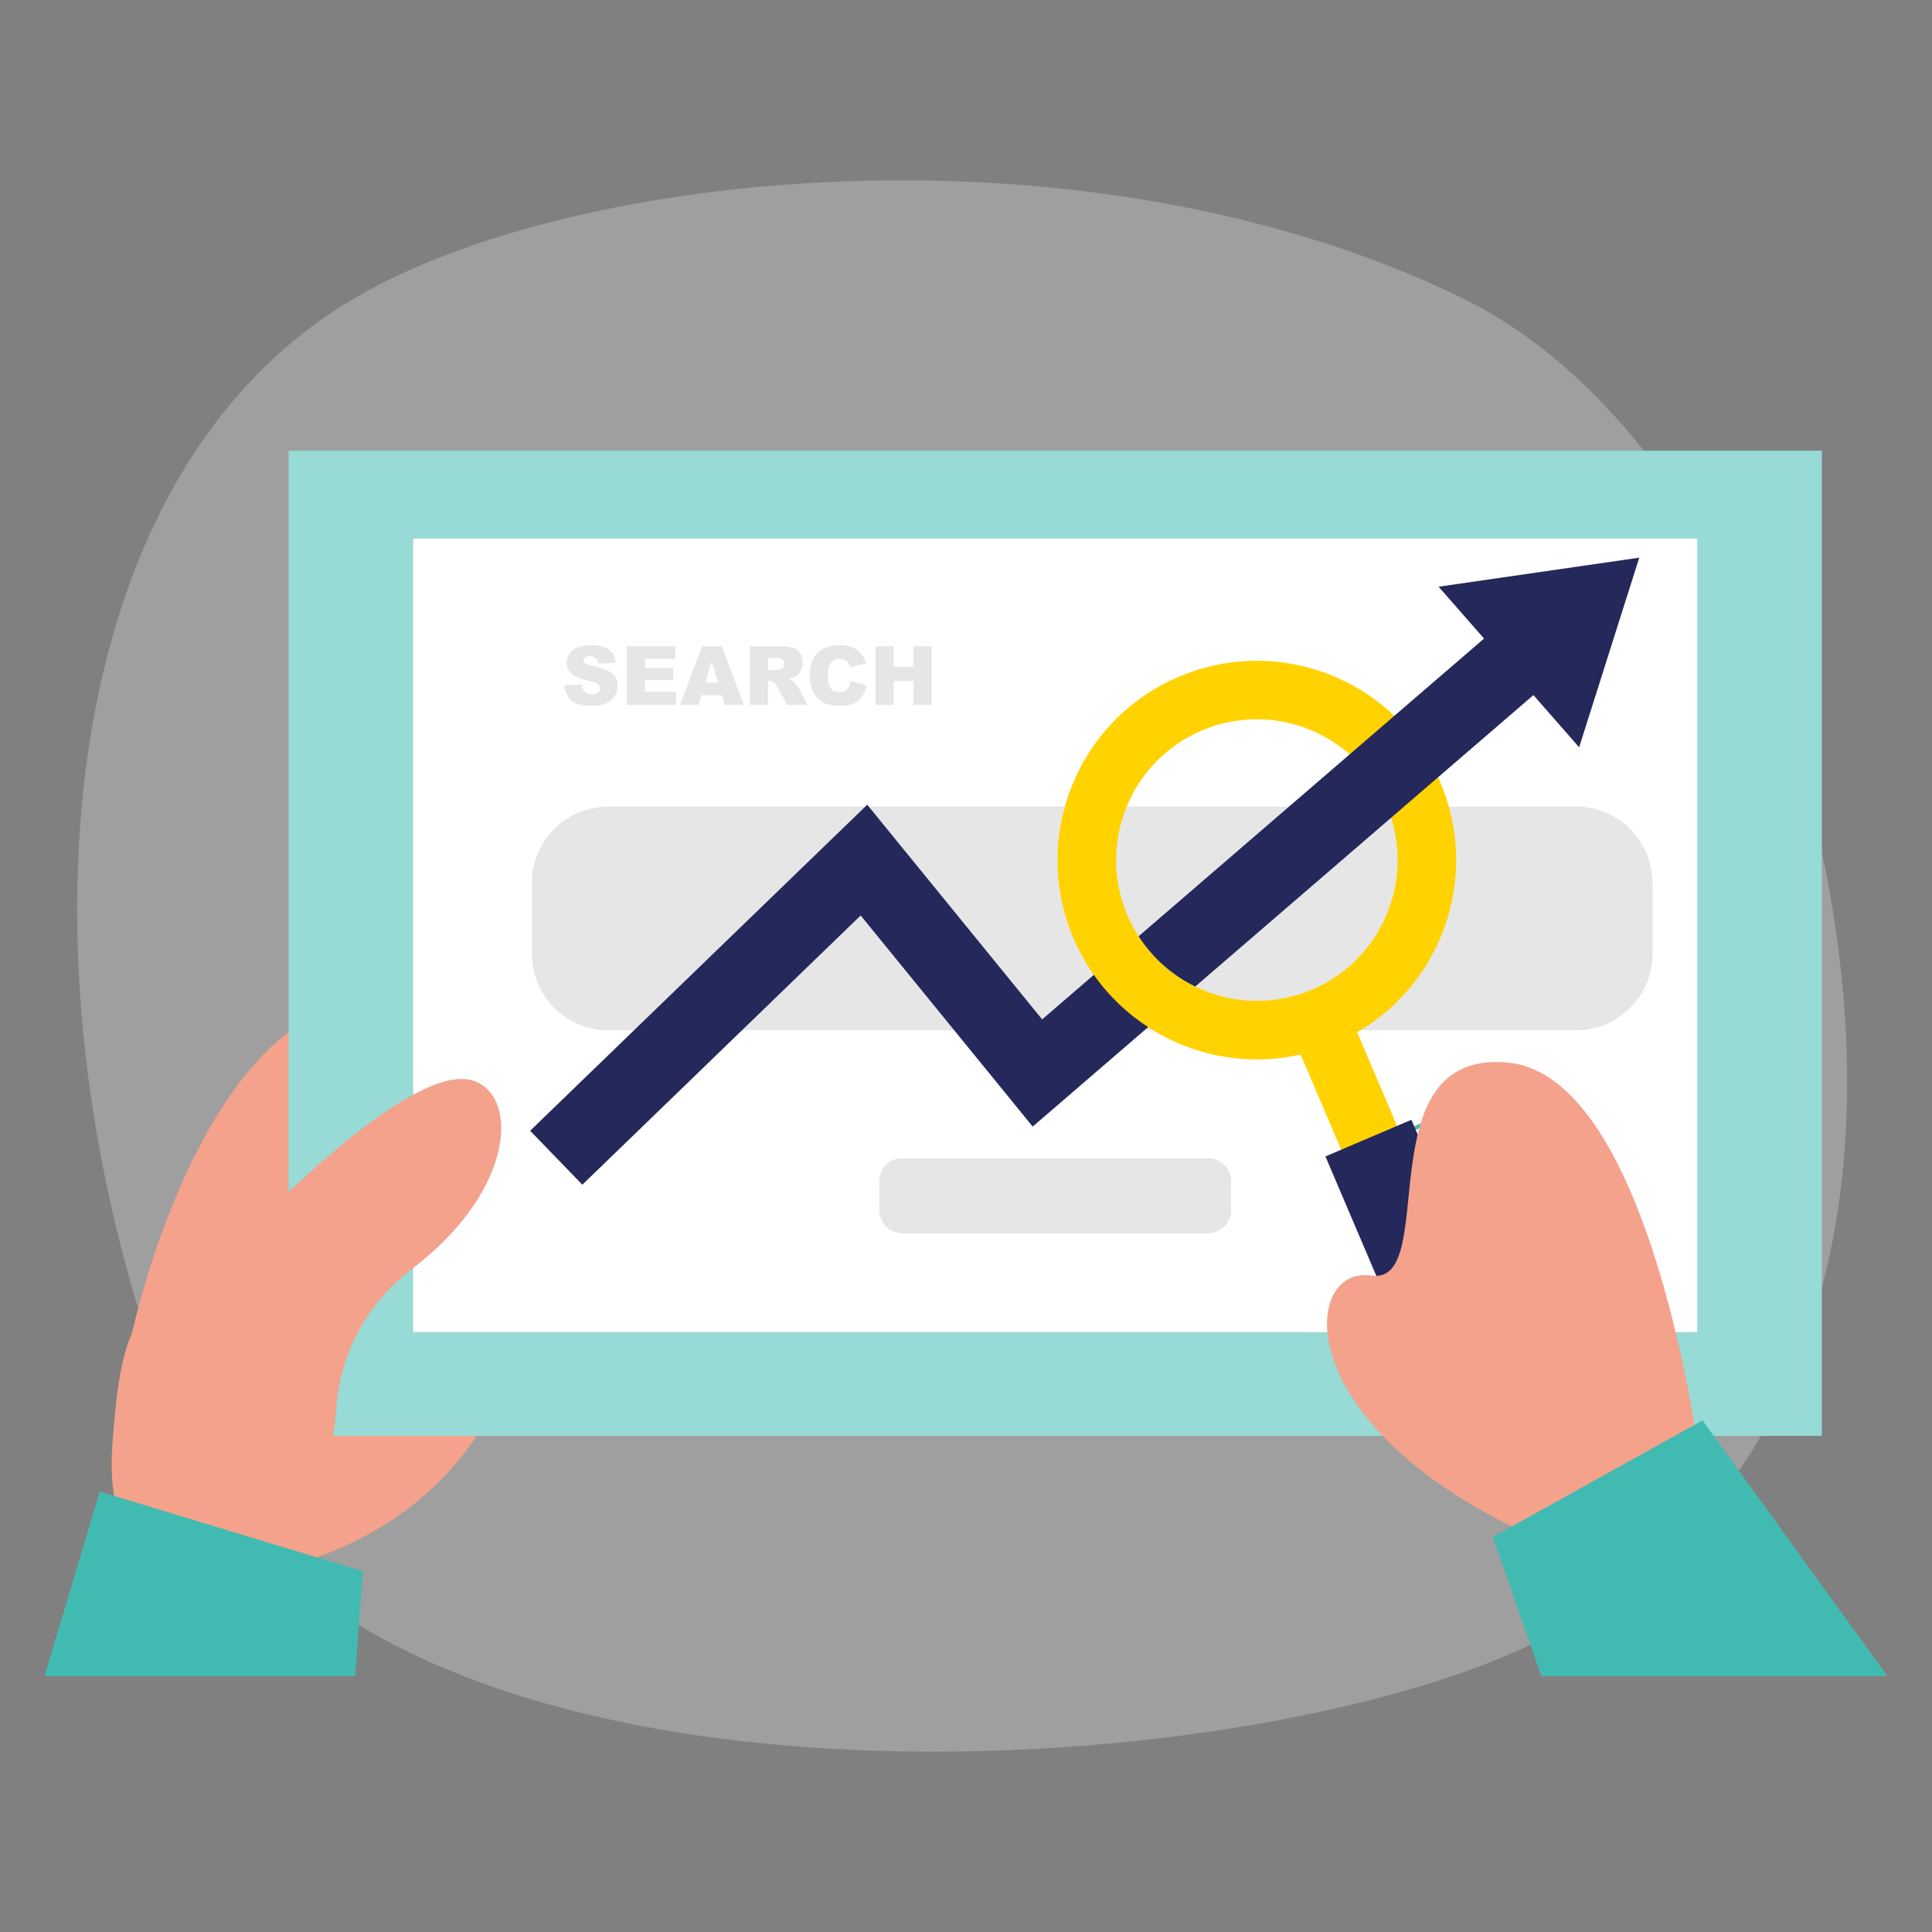 <svg width="500" height="500" viewBox="0 0 500 500" fill="none" xmlns="http://www.w3.org/2000/svg">
<rect x="0" y="0" width="500" height="500" fill="#808080" stroke="none"/>
<g opacity="0.3">
<path d="M378.08 76.96C426.38 100.4 464.54 164.1 475.42 242.93C484.58 309.36 472.35 390.52 394.15 426.57C314.34 463.37 89.75 476.94 46.28 368.58C2.81 260.22 9.48 122.57 94.45 75.63C154.02 42.72 283.76 31.18 378.08 76.96Z" fill="#E6E6E6"/>
</g>
<path d="M34.24 344.75C34.24 344.75 52.6 258.36 98.8 258.36C145 258.36 169.59 394.16 57.19 408.94L34.24 344.75Z" fill="#F4A28C"/>
<path d="M471.49 116.64H74.67V371.6H471.49V116.64Z" fill="#41BBB1"/>
<g opacity="0.46">
<path d="M471.49 116.65H74.67V371.6H471.49V116.65Z" fill="white"/>
</g>
<path d="M439.24 139.39H106.93V344.75H439.24V139.39Z" fill="white"/>
<path d="M70.44 312.67C70.44 312.67 106.11 276.19 121.51 279.44C134.22 282.11 134.23 307.41 106.54 328.47C95.18 337.11 88.02 350.06 87.06 364.3C86.27 376.07 82.39 390.08 70.44 400.66C45.31 422.91 26.67 403.53 29.1 373.5C31.53 343.47 33.15 334.56 70.44 312.67Z" fill="#F4A28C"/>
<path d="M91.92 433.79L93.89 406.64L25.81 386.01L11.53 433.79H91.92Z" fill="#41BBB1"/>
<path d="M312.62 299.73H233.54C230.232 299.73 227.55 302.412 227.55 305.72V313.18C227.55 316.488 230.232 319.17 233.54 319.17H312.62C315.928 319.17 318.61 316.488 318.61 313.18V305.72C318.61 302.412 315.928 299.73 312.62 299.73Z" fill="#E6E6E6"/>
<path d="M407.91 208.75H157.4C146.492 208.75 137.65 217.592 137.65 228.5V246.89C137.65 257.798 146.492 266.64 157.4 266.64H407.91C418.818 266.64 427.66 257.798 427.66 246.89V228.5C427.66 217.592 418.818 208.75 407.91 208.75Z" fill="#E6E6E6"/>
<path d="M146.08 177.4L150.54 177.12C150.64 177.84 150.83 178.4 151.13 178.78C151.61 179.39 152.3 179.7 153.2 179.7C153.87 179.7 154.38 179.54 154.75 179.23C155.12 178.92 155.29 178.55 155.29 178.14C155.29 177.73 155.12 177.39 154.77 177.08C154.42 176.77 153.62 176.48 152.37 176.2C150.31 175.74 148.85 175.12 147.97 174.36C147.09 173.59 146.65 172.62 146.65 171.43C146.65 170.65 146.88 169.91 147.33 169.22C147.78 168.53 148.46 167.98 149.37 167.59C150.28 167.2 151.52 166.99 153.1 166.99C155.04 166.99 156.52 167.35 157.53 168.07C158.54 168.79 159.15 169.94 159.35 171.51L154.93 171.77C154.81 171.09 154.57 170.59 154.19 170.28C153.81 169.97 153.29 169.81 152.63 169.81C152.09 169.81 151.67 169.93 151.4 170.16C151.13 170.39 150.99 170.67 150.99 171C150.99 171.24 151.1 171.46 151.33 171.65C151.55 171.85 152.08 172.04 152.9 172.21C154.95 172.65 156.42 173.1 157.3 173.55C158.18 174 158.83 174.56 159.24 175.23C159.65 175.9 159.85 176.65 159.85 177.48C159.85 178.45 159.58 179.35 159.04 180.17C158.5 180.99 157.75 181.61 156.78 182.04C155.81 182.47 154.6 182.68 153.13 182.68C150.55 182.68 148.76 182.18 147.77 181.19C146.78 180.2 146.21 178.93 146.08 177.4Z" fill="#E6E6E6"/>
<path d="M162.2 167.25H174.76V170.49H166.9V172.9H174.2V175.99H166.9V178.98H174.99V182.42H162.2V167.25Z" fill="#E6E6E6"/>
<path d="M186.84 179.92H181.52L180.78 182.42H175.99L181.69 167.25H186.8L192.5 182.42H187.59L186.83 179.92H186.84ZM185.87 176.64L184.2 171.19L182.54 176.64H185.87Z" fill="#E6E6E6"/>
<path d="M194.06 182.42V167.25H201.87C203.32 167.25 204.43 167.37 205.19 167.62C205.95 167.87 206.57 168.33 207.04 169C207.51 169.67 207.74 170.49 207.74 171.46C207.74 172.3 207.56 173.03 207.2 173.64C206.84 174.25 206.35 174.75 205.72 175.12C205.32 175.36 204.77 175.56 204.07 175.72C204.63 175.91 205.03 176.09 205.29 176.28C205.46 176.4 205.71 176.67 206.04 177.08C206.37 177.49 206.59 177.8 206.7 178.02L208.97 182.42H203.67L201.16 177.78C200.84 177.18 200.56 176.79 200.31 176.61C199.97 176.38 199.59 176.26 199.16 176.26H198.75V182.42H194.04H194.06ZM198.77 173.4H200.75C200.96 173.4 201.38 173.33 201.99 173.19C202.3 173.13 202.55 172.97 202.75 172.71C202.95 172.45 203.04 172.16 203.04 171.83C203.04 171.34 202.88 170.96 202.57 170.7C202.26 170.44 201.68 170.31 200.82 170.31H198.76V173.39L198.77 173.4Z" fill="#E6E6E6"/>
<path d="M220.2 176.21L224.31 177.45C224.03 178.6 223.6 179.56 223.01 180.34C222.42 181.12 221.68 181.7 220.8 182.09C219.92 182.48 218.8 182.68 217.44 182.68C215.79 182.68 214.44 182.44 213.4 181.96C212.35 181.48 211.45 180.64 210.69 179.43C209.93 178.22 209.55 176.68 209.55 174.8C209.55 172.29 210.22 170.36 211.55 169.01C212.88 167.66 214.77 166.99 217.22 166.99C219.13 166.99 220.63 167.38 221.73 168.15C222.83 168.92 223.64 170.11 224.17 171.71L220.03 172.63C219.89 172.17 219.73 171.83 219.57 171.62C219.31 171.26 218.99 170.99 218.61 170.79C218.23 170.59 217.81 170.5 217.34 170.5C216.28 170.5 215.46 170.93 214.9 171.78C214.47 172.41 214.26 173.41 214.26 174.77C214.26 176.45 214.52 177.6 215.03 178.23C215.54 178.85 216.26 179.16 217.18 179.16C218.1 179.16 218.75 178.91 219.21 178.4C219.67 177.89 220 177.17 220.21 176.21H220.2Z" fill="#E6E6E6"/>
<path d="M226.6 167.25H231.29V172.56H236.41V167.25H241.12V182.42H236.41V176.28H231.29V182.42H226.6V167.25Z" fill="#E6E6E6"/>
<path d="M298.88 258.26C294.85 255.23 290.87 252.18 287.15 248.79L269.71 263.82L224.44 208.26L137.2 292.64L150.71 306.6L222.74 236.92L267.26 291.56L303.42 260.4C301.93 260.08 300.41 259.4 298.88 258.25V258.26Z" fill="#24285B"/>
<path d="M281.88 239.13L283.35 238.69C283.35 237.88 283.35 237.24 283.35 236.59C283.35 236.35 282.97 235.92 282.91 235.94C282.02 236.32 281.56 235.68 281.67 235.11C281.78 234.54 282.64 234.21 283.19 233.76C283.31 233.67 283.53 233.76 283.82 233.67L283.6 232.58C285.13 231.13 285.73 230.05 285.32 229.47C284.43 228.22 282.49 227.45 281.63 228C280.28 228.89 280.28 229.57 281.25 231.41L277.41 236.69C277.06 236.73 276.74 236.88 276.48 237.12C276.33 237.31 276.75 237.94 276.9 238.37L277.49 239.99L284.49 241.11L281.87 239.14L281.88 239.13Z" fill="#41BBB1"/>
<path d="M289.35 238V235.31C288.66 234.65 288 234.18 287.56 233.6C286.63 232.54 285.66 233.28 284.87 233.6C284.08 233.92 284.18 234.69 285 235.19C285.13 235.27 285.19 235.55 285.19 235.76C285.19 236.42 285.01 237.5 285.31 237.66C286.49 238.25 287.72 238.7 289 239.01C289.23 239.01 289.61 238.55 289.9 238.31L289.35 238.01V238Z" fill="#41BBB1"/>
<path d="M372.53 292.72C371.45 290.84 369.14 290.06 367.15 290.92C365.02 291.98 362.96 293.18 360.62 294.46L363.85 294.82C364.56 293.99 364.99 293.11 365.69 292.76C366.94 292.07 368.31 291.61 369.73 291.41C370.55 291.34 371.47 292.19 372.53 292.72Z" fill="#41BBB1"/>
<path d="M360.91 296.28L358.22 296.52L359.57 294.97C357.01 294.28 354.19 295.27 354.33 296.85C356.55 296.66 358.83 297.75 360.91 296.27V296.28Z" fill="#41BBB1"/>
<path d="M368.68 228.88C369.64 228.88 370.48 229.23 370.82 228.88C371.78 228.06 372.39 228.73 373.23 229C374.12 229.13 375.03 229.13 375.92 229C374.1 226.12 373.6 225.94 371.34 227.24L370.88 227.5L368.67 228.89L368.68 228.88Z" fill="#41BBB1"/>
<path d="M352.086 309.243L366.547 303.078L348.597 260.974L334.136 267.139L352.086 309.243Z" fill="#FFD200"/>
<path d="M366.081 353.382L388.333 343.896L365.27 289.797L343.017 299.284L366.081 353.382Z" fill="#24285B"/>
<path d="M372.73 202.37C372.55 201.96 372.38 201.56 372.18 201.15C369.37 195 365.49 189.65 360.86 185.26C346.4 171.48 324.59 166.82 305.05 175.16C278.84 186.32 266.66 216.63 277.83 242.84C279.28 246.23 281.04 249.39 283.09 252.29C286.92 257.75 291.73 262.32 297.15 265.82C308.58 273.26 322.76 276.05 336.55 272.92C339.57 272.25 342.55 271.3 345.5 270.04C347.48 269.19 349.39 268.24 351.2 267.18C373.42 254.31 383.04 226.6 372.71 202.38L372.73 202.37ZM339.58 256.11C329.46 260.42 318.49 259.8 309.33 255.32C303.47 252.48 298.35 248.04 294.67 242.32C293.56 240.62 292.6 238.81 291.77 236.88C283.88 218.37 292.48 196.97 310.98 189.07C324.3 183.4 339.11 186.26 349.3 195.22C353.29 198.7 356.56 203.11 358.78 208.31C359.26 209.4 359.66 210.52 360.02 211.63C365.62 229.31 356.98 248.68 339.57 256.12L339.58 256.11Z" fill="#FFD200"/>
<path d="M439.87 377.51C439.87 377.51 427.32 278.32 390.1 274.98C352.88 271.64 373.07 332.87 354.86 330.11C336.65 327.35 332.76 370.34 400.58 399.35L439.88 377.51H439.87Z" fill="#F4A28C"/>
<path d="M488.47 433.79L440.61 367.6L407.79 385.85L386.36 397.77L398.88 433.79H488.47Z" fill="#41BBB1"/>
<path d="M424.24 144.32L408.68 193.4L396.85 179.89L372.18 201.15L360.03 211.62L309.33 255.31C303.47 252.47 298.35 248.03 294.67 242.31L349.31 195.21L360.86 185.25L384.07 165.26L372.31 151.84L424.25 144.32H424.24Z" fill="#24285B"/>
</svg>
